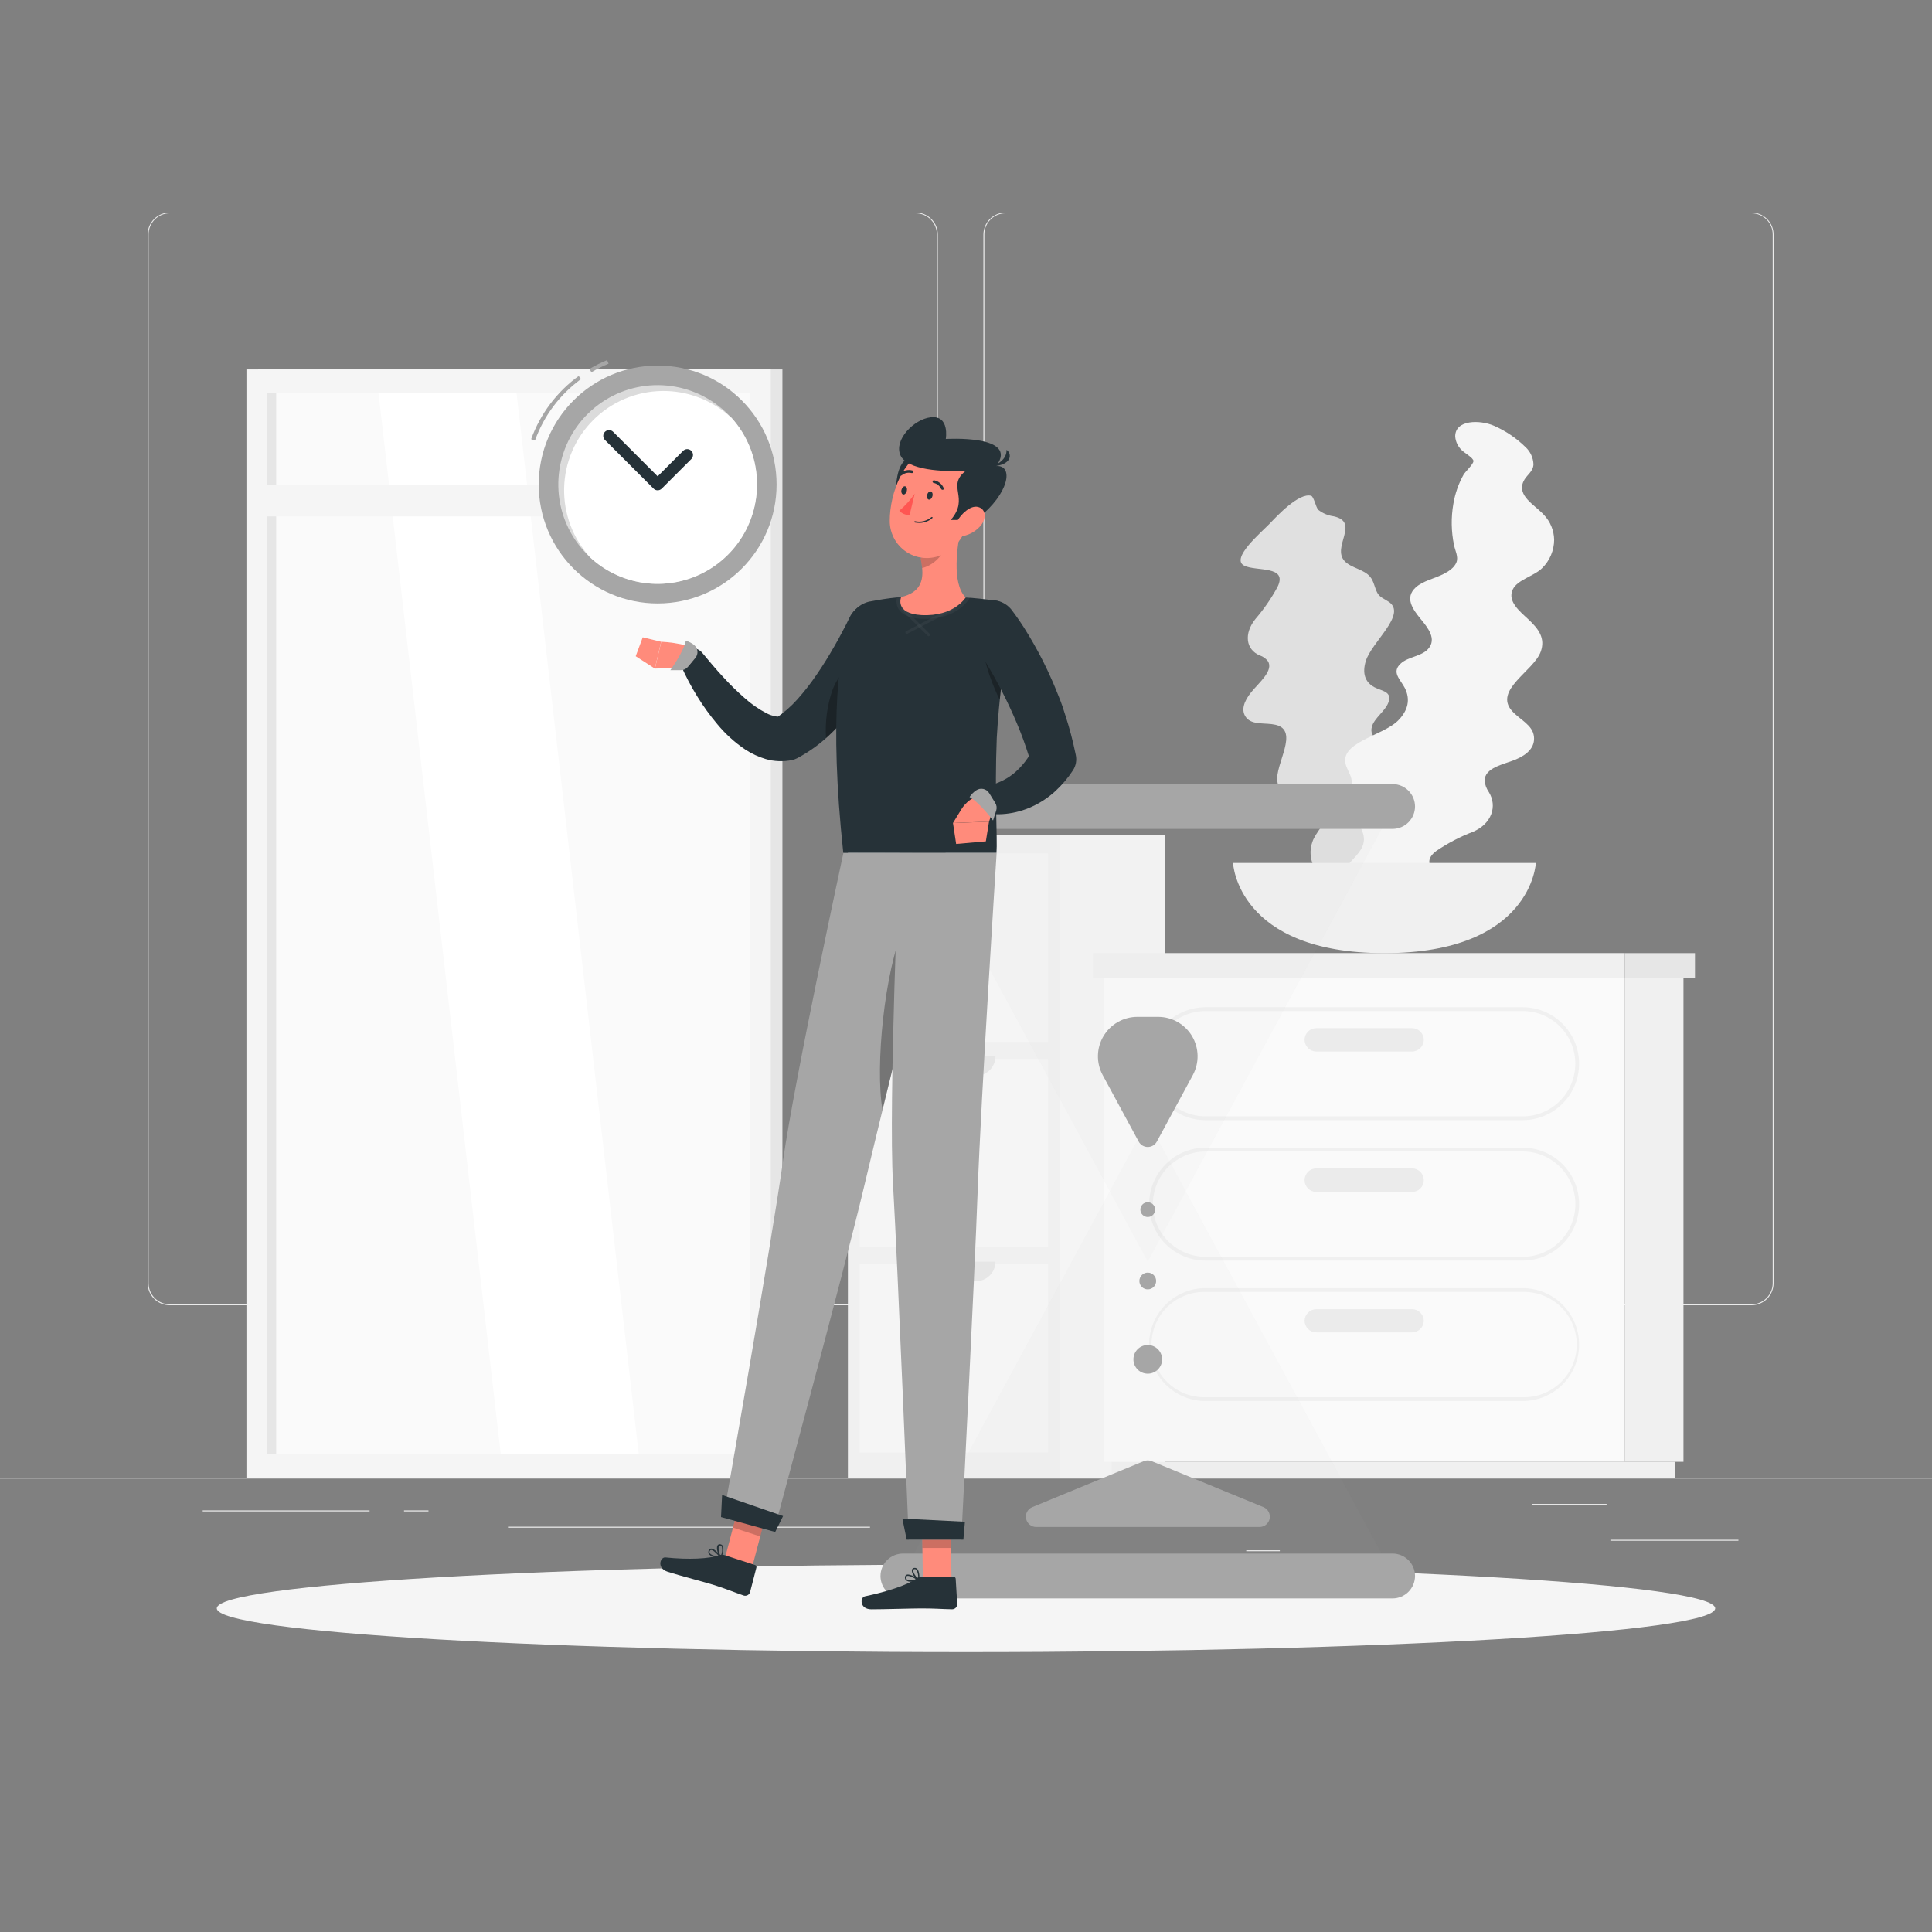 <svg width="150" height="150" viewBox="0 0 150 150" fill="none" xmlns="http://www.w3.org/2000/svg">
<rect x="0" y="0" width="150" height="150" fill="#808080" stroke="none"/>
<path d="M150 114.72H0V114.795H150V114.72Z" fill="#EBEBEB"/>
<path d="M134.97 119.547H125.034V119.622H134.97V119.547Z" fill="#EBEBEB"/>
<path d="M99.366 120.363H96.759V120.438H99.366V120.363Z" fill="#EBEBEB"/>
<path d="M124.734 116.763H118.977V116.838H124.734V116.763Z" fill="#EBEBEB"/>
<path d="M28.695 117.267H15.738V117.342H28.695V117.267Z" fill="#EBEBEB"/>
<path d="M33.267 117.267H31.368V117.342H33.267V117.267Z" fill="#EBEBEB"/>
<path d="M67.545 118.533H39.441V118.608H67.545V118.533Z" fill="#EBEBEB"/>
<path d="M71.1 101.34H13.173C12.719 101.339 12.284 101.158 11.964 100.837C11.643 100.516 11.463 100.081 11.463 99.627V18.198C11.467 17.747 11.649 17.315 11.969 16.997C12.289 16.68 12.722 16.501 13.173 16.5H71.1C71.554 16.5 71.99 16.68 72.311 17.002C72.632 17.323 72.813 17.759 72.813 18.213V99.627C72.813 100.081 72.632 100.517 72.311 100.838C71.99 101.16 71.554 101.34 71.1 101.34ZM13.173 16.56C12.739 16.561 12.323 16.734 12.017 17.041C11.71 17.348 11.538 17.764 11.538 18.198V99.627C11.538 100.061 11.71 100.477 12.017 100.784C12.323 101.091 12.739 101.264 13.173 101.265H71.1C71.534 101.264 71.95 101.091 72.257 100.784C72.564 100.477 72.737 100.061 72.738 99.627V18.198C72.737 17.764 72.564 17.348 72.257 17.041C71.95 16.734 71.534 16.561 71.1 16.56H13.173Z" fill="#EBEBEB"/>
<path d="M135.993 101.34H78.063C77.609 101.339 77.174 101.158 76.853 100.837C76.532 100.516 76.351 100.081 76.35 99.627V18.198C76.355 17.747 76.537 17.315 76.858 16.997C77.179 16.679 77.612 16.501 78.063 16.5H135.993C136.444 16.502 136.876 16.681 137.195 16.998C137.515 17.316 137.696 17.747 137.7 18.198V99.627C137.7 100.08 137.52 100.515 137.2 100.836C136.881 101.157 136.446 101.338 135.993 101.34ZM78.063 16.56C77.629 16.561 77.213 16.734 76.906 17.041C76.599 17.348 76.426 17.764 76.425 18.198V99.627C76.426 100.061 76.599 100.477 76.906 100.784C77.213 101.091 77.629 101.264 78.063 101.265H135.993C136.427 101.264 136.843 101.091 137.15 100.784C137.457 100.477 137.63 100.061 137.631 99.627V18.198C137.63 17.764 137.457 17.348 137.15 17.041C136.843 16.734 136.427 16.561 135.993 16.56H78.063Z" fill="#EBEBEB"/>
<path d="M20.037 114.72H60.747L60.747 28.683H20.037L20.037 114.72Z" fill="#E6E6E6"/>
<path d="M19.134 114.72H59.844L59.844 28.683H19.134L19.134 114.72Z" fill="#F5F5F5"/>
<path d="M58.221 112.896L58.221 30.507L20.76 30.507L20.76 112.896H58.221Z" fill="#FAFAFA"/>
<path d="M49.593 112.896L40.101 30.507H29.385L38.877 112.896H49.593Z" fill="white"/>
<path d="M21.444 112.896L21.444 30.507H20.76L20.76 112.896H21.444Z" fill="#E6E6E6"/>
<path d="M19.806 40.092L59.172 40.092V37.644L19.806 37.644V40.092Z" fill="#F5F5F5"/>
<path d="M82.269 114.72V64.8H65.832V114.72H82.269Z" fill="#F0F0F0"/>
<path d="M81.366 80.889V66.258H66.735V80.889H81.366Z" fill="#F5F5F5"/>
<path d="M81.366 96.834V82.203H66.735V96.834H81.366Z" fill="#F5F5F5"/>
<path d="M81.366 112.779V98.148H66.735V112.779H81.366Z" fill="#F5F5F5"/>
<path d="M77.289 66.066H70.8C70.798 66.266 70.836 66.463 70.912 66.648C70.987 66.833 71.099 67.001 71.24 67.142C71.381 67.283 71.549 67.394 71.733 67.47C71.918 67.545 72.116 67.583 72.315 67.581H75.759C75.96 67.583 76.158 67.545 76.343 67.469C76.529 67.394 76.697 67.282 76.839 67.142C76.982 67.001 77.095 66.833 77.172 66.649C77.249 66.464 77.289 66.266 77.289 66.066Z" fill="#E6E6E6"/>
<path d="M77.289 82.011H70.8C70.8 82.413 70.959 82.799 71.243 83.083C71.527 83.368 71.913 83.528 72.315 83.529H75.759C75.959 83.53 76.157 83.492 76.343 83.416C76.528 83.34 76.697 83.229 76.839 83.088C76.981 82.947 77.094 82.779 77.171 82.594C77.249 82.409 77.288 82.211 77.289 82.011Z" fill="#E6E6E6"/>
<path d="M77.289 97.956H70.8C70.8 98.358 70.959 98.744 71.243 99.028C71.527 99.313 71.913 99.473 72.315 99.474H75.759C75.959 99.475 76.157 99.437 76.343 99.361C76.528 99.285 76.697 99.174 76.839 99.033C76.981 98.892 77.094 98.724 77.171 98.539C77.249 98.354 77.288 98.156 77.289 97.956Z" fill="#E6E6E6"/>
<path d="M90.477 114.72V64.8H82.266V114.72H90.477Z" fill="#F5F5F5"/>
<path d="M126.147 113.493H130.704V75.909H126.147V113.493Z" fill="#F0F0F0"/>
<path d="M86.316 114.72H130.074V113.493H86.316V114.72Z" fill="#F0F0F0"/>
<path d="M126.147 75.909H85.683V113.493H126.147V75.909Z" fill="#FAFAFA"/>
<path d="M93.6 97.872H118.218C119.38 97.872 120.495 97.41 121.317 96.588C122.139 95.766 122.601 94.651 122.601 93.489C122.601 92.327 122.139 91.212 121.317 90.39C120.495 89.568 119.38 89.106 118.218 89.106H93.6C92.437 89.106 91.323 89.568 90.501 90.39C89.679 91.212 89.217 92.327 89.217 93.489C89.217 94.651 89.679 95.766 90.501 96.588C91.323 97.41 92.437 97.872 93.6 97.872ZM118.224 89.4C118.761 89.4 119.292 89.506 119.789 89.711C120.285 89.917 120.735 90.218 121.115 90.598C121.495 90.977 121.796 91.428 122.002 91.924C122.207 92.42 122.313 92.952 122.313 93.489C122.313 94.026 122.207 94.558 122.002 95.054C121.796 95.55 121.495 96.001 121.115 96.38C120.735 96.76 120.285 97.061 119.789 97.267C119.292 97.472 118.761 97.578 118.224 97.578H93.6C92.515 97.578 91.475 97.147 90.708 96.38C89.942 95.614 89.511 94.573 89.511 93.489C89.511 92.404 89.942 91.365 90.708 90.598C91.475 89.831 92.515 89.4 93.6 89.4H118.224Z" fill="#F0F0F0"/>
<path d="M93.6 108.777H118.218C119.38 108.777 120.495 108.315 121.317 107.493C122.139 106.671 122.601 105.556 122.601 104.394C122.601 103.232 122.139 102.117 121.317 101.295C120.495 100.473 119.38 100.011 118.218 100.011H93.6C92.437 100.011 91.323 100.473 90.501 101.295C89.679 102.117 89.217 103.232 89.217 104.394C89.217 105.556 89.679 106.671 90.501 107.493C91.323 108.315 92.437 108.777 93.6 108.777ZM118.218 100.305C118.764 100.29 119.307 100.385 119.816 100.584C120.325 100.783 120.789 101.081 121.18 101.462C121.572 101.843 121.883 102.299 122.096 102.802C122.308 103.305 122.418 103.846 122.418 104.392C122.418 104.939 122.308 105.48 122.096 105.983C121.883 106.486 121.572 106.942 121.18 107.323C120.789 107.704 120.325 108.002 119.816 108.201C119.307 108.4 118.764 108.495 118.218 108.48H93.6C93.054 108.495 92.51 108.4 92.001 108.201C91.493 108.002 91.029 107.704 90.637 107.323C90.246 106.942 89.934 106.486 89.722 105.983C89.51 105.48 89.4 104.939 89.4 104.392C89.4 103.846 89.51 103.305 89.722 102.802C89.934 102.299 90.246 101.843 90.637 101.462C91.029 101.081 91.493 100.783 92.001 100.584C92.51 100.385 93.054 100.29 93.6 100.305H118.218Z" fill="#F0F0F0"/>
<path d="M102.201 92.544H109.629C109.872 92.543 110.104 92.447 110.275 92.275C110.447 92.104 110.543 91.871 110.544 91.629C110.543 91.387 110.447 91.154 110.275 90.983C110.104 90.811 109.872 90.715 109.629 90.714H102.201C101.959 90.715 101.726 90.811 101.555 90.983C101.384 91.154 101.287 91.387 101.286 91.629C101.287 91.871 101.384 92.104 101.555 92.275C101.726 92.447 101.959 92.543 102.201 92.544Z" fill="#EBEBEB"/>
<path d="M93.6 86.967H118.218C119.38 86.967 120.495 86.505 121.317 85.683C122.139 84.861 122.601 83.746 122.601 82.584C122.601 81.421 122.139 80.307 121.317 79.485C120.495 78.663 119.38 78.201 118.218 78.201H93.6C92.437 78.201 91.323 78.663 90.501 79.485C89.679 80.307 89.217 81.421 89.217 82.584C89.217 83.746 89.679 84.861 90.501 85.683C91.323 86.505 92.437 86.967 93.6 86.967ZM118.218 78.495C119.302 78.495 120.342 78.926 121.109 79.693C121.876 80.46 122.307 81.499 122.307 82.584C122.307 83.668 121.876 84.709 121.109 85.475C120.342 86.242 119.302 86.673 118.218 86.673H93.6C92.515 86.673 91.475 86.242 90.708 85.475C89.942 84.709 89.511 83.668 89.511 82.584C89.511 81.499 89.942 80.46 90.708 79.693C91.475 78.926 92.515 78.495 93.6 78.495H118.218Z" fill="#F0F0F0"/>
<path d="M102.201 81.639H109.629C109.872 81.638 110.104 81.542 110.275 81.37C110.447 81.199 110.543 80.966 110.544 80.724C110.54 80.484 110.442 80.255 110.271 80.087C110.1 79.918 109.869 79.824 109.629 79.824H102.201C101.961 79.824 101.731 79.918 101.559 80.087C101.388 80.255 101.29 80.484 101.286 80.724C101.287 80.966 101.384 81.199 101.555 81.37C101.726 81.542 101.959 81.638 102.201 81.639Z" fill="#EBEBEB"/>
<path d="M102.201 103.446H109.629C109.869 103.446 110.1 103.352 110.271 103.183C110.442 103.015 110.54 102.786 110.544 102.546C110.539 102.306 110.441 102.078 110.27 101.91C110.099 101.741 109.869 101.647 109.629 101.646H102.201C101.961 101.647 101.731 101.741 101.56 101.91C101.389 102.078 101.291 102.306 101.286 102.546C101.29 102.786 101.388 103.015 101.559 103.183C101.731 103.352 101.961 103.446 102.201 103.446Z" fill="#EBEBEB"/>
<path d="M84.849 75.909H126.144V73.998H84.849V75.909Z" fill="#F0F0F0"/>
<path d="M131.598 74.001H126.147V75.912H131.598V74.001Z" fill="#E6E6E6"/>
<path d="M96.6 43.917C97.521 44.379 100.017 43.881 99.186 45.57C98.707 46.455 98.135 47.285 97.479 48.048C96.549 49.197 96.726 50.448 97.824 50.892C98.059 50.973 98.267 51.118 98.424 51.312C98.931 52.038 97.737 53.01 97.149 53.736C96.561 54.462 96.327 55.176 96.759 55.716C97.239 56.316 98.235 56.091 99.027 56.271C100.929 56.706 98.973 59.331 99.174 60.678C99.312 61.602 100.074 61.86 101.079 61.989C101.91 62.097 103.017 62.172 103.062 63.021C103.104 63.759 102.144 64.593 101.892 65.367C101.772 65.7 101.727 66.055 101.759 66.408C101.791 66.76 101.9 67.101 102.078 67.407C102.247 67.665 102.467 67.885 102.725 68.053C102.983 68.222 103.274 68.335 103.578 68.385C104.52 68.583 105.945 68.385 106.014 69.441C106.044 69.915 105.714 70.341 105.942 70.773C106.068 70.955 106.233 71.108 106.424 71.22C106.615 71.333 106.828 71.402 107.049 71.424C107.951 71.562 108.87 71.546 109.767 71.376C110.874 71.172 112.509 70.197 111.909 69.258C111.805 69.123 111.676 69.01 111.529 68.926C111.382 68.842 111.219 68.787 111.051 68.766C110.787 68.712 110.013 68.796 109.914 68.616C109.815 68.436 110.082 67.743 110.091 67.494C110.118 66.802 110.009 66.112 109.77 65.463C109.464 64.614 108.977 63.842 108.342 63.201C108.078 62.934 107.661 62.739 107.607 62.352C107.553 61.965 107.796 61.539 108.066 61.152C108.489 60.552 109.146 59.988 109.383 59.352C109.755 58.35 108.852 58.032 108.015 57.804C107.259 57.597 106.263 57.333 106.515 56.415C106.701 55.752 107.538 55.215 107.787 54.561C108.126 53.694 107.304 53.661 106.719 53.361C105.954 52.959 105.762 52.239 106.038 51.33C106.497 49.83 109.248 47.709 107.838 46.734C107.481 46.485 107.148 46.404 106.938 46.029C106.728 45.654 106.674 45.129 106.374 44.775C105.9 44.202 104.919 44.106 104.409 43.575C103.356 42.483 105.627 40.548 103.554 40.086C103.116 40.03 102.702 39.857 102.354 39.585C102.165 39.408 102.009 38.553 101.796 38.493C100.845 38.229 99.132 40.074 98.592 40.641C97.935 41.325 95.508 43.365 96.6 43.917Z" fill="#E0E0E0"/>
<path d="M112.917 69.363C112.353 68.316 109.884 67.263 111.522 66.063C112.405 65.462 113.356 64.966 114.354 64.584C115.788 63.984 116.298 62.604 115.572 61.461C115.405 61.221 115.302 60.942 115.272 60.651C115.212 59.595 116.787 59.343 117.693 58.962C118.599 58.581 119.193 57.999 119.094 57.177C118.992 56.277 117.996 55.875 117.393 55.2C115.947 53.574 119.079 52.101 119.622 50.595C119.994 49.563 119.472 48.834 118.644 48.069C117.969 47.442 117.03 46.68 117.444 45.78C117.804 45 119.097 44.742 119.733 44.106C120.026 43.819 120.26 43.475 120.419 43.097C120.579 42.718 120.662 42.312 120.663 41.901C120.649 41.181 120.365 40.493 119.868 39.972C119.142 39.183 117.768 38.508 118.281 37.377C118.509 36.873 119.028 36.648 119.058 36.057C119.049 35.801 118.989 35.55 118.881 35.317C118.773 35.085 118.62 34.876 118.431 34.704C117.728 34.016 116.907 33.459 116.007 33.063C114.921 32.583 112.956 32.568 112.983 33.903C113.017 34.296 113.192 34.664 113.475 34.938C113.682 35.16 114.408 35.553 114.399 35.799C114.39 36.045 113.799 36.588 113.64 36.837C113.242 37.545 112.971 38.316 112.839 39.117C112.653 40.179 112.671 41.266 112.89 42.321C112.977 42.756 113.244 43.221 113.082 43.647C112.92 44.073 112.482 44.361 112.041 44.58C111.348 44.928 110.463 45.105 109.914 45.609C109.047 46.404 109.674 47.292 110.292 48.045C110.85 48.726 111.585 49.614 110.868 50.397C110.349 50.961 109.32 50.997 108.768 51.504C108.006 52.185 108.711 52.728 109.068 53.412C109.524 54.312 109.311 55.152 108.579 55.911C107.379 57.165 103.809 57.627 104.532 59.511C104.715 59.988 104.961 60.279 104.952 60.795C104.943 61.311 104.706 61.875 104.778 62.43C104.889 63.312 105.702 64.02 105.87 64.881C106.212 66.654 103.17 67.227 104.754 68.985C105.124 69.332 105.399 69.768 105.552 70.251C105.627 70.551 105.303 71.52 105.459 71.715C106.158 72.576 108.657 71.754 109.437 71.505C110.358 71.19 113.592 70.608 112.917 69.363Z" fill="#F5F5F5"/>
<path d="M119.241 67.002C119.241 67.002 118.941 74.001 107.487 74.001C96.033 74.001 95.733 67.002 95.733 67.002H119.241Z" fill="#F0F0F0"/>
<path d="M75 128.268C107.125 128.268 133.167 126.748 133.167 124.872C133.167 122.996 107.125 121.476 75 121.476C42.875 121.476 16.833 122.996 16.833 124.872C16.833 126.748 42.875 128.268 75 128.268Z" fill="#F5F5F5"/>
<g opacity="0.2">
<path opacity="0.2" d="M108.219 122.361L89.112 87.045L70.005 122.361H108.219Z" fill="#A6A6A6"/>
<path opacity="0.2" d="M108.219 62.616L89.112 97.929L70.005 62.616H108.219Z" fill="#A6A6A6"/>
</g>
<path d="M92.613 83.466L89.817 88.632C89.748 88.759 89.646 88.865 89.522 88.94C89.398 89.014 89.256 89.053 89.112 89.053C88.967 89.053 88.825 89.014 88.701 88.94C88.577 88.865 88.475 88.759 88.407 88.632L85.611 83.466C85.359 82.999 85.232 82.475 85.244 81.944C85.255 81.414 85.405 80.895 85.677 80.44C85.949 79.984 86.335 79.607 86.797 79.346C87.258 79.084 87.78 78.947 88.311 78.948H89.928C90.457 78.95 90.977 79.089 91.437 79.351C91.896 79.614 92.28 79.991 92.551 80.446C92.821 80.901 92.969 81.419 92.98 81.948C92.991 82.477 92.864 83 92.613 83.466Z" fill="#A6A6A6"/>
<path d="M89.415 113.445L98.1 117.015C98.269 117.086 98.409 117.214 98.495 117.376C98.582 117.539 98.61 117.726 98.575 117.906C98.54 118.087 98.443 118.25 98.302 118.368C98.161 118.486 97.984 118.551 97.8 118.554H80.439C80.255 118.551 80.077 118.486 79.936 118.368C79.795 118.25 79.699 118.087 79.664 117.906C79.629 117.726 79.656 117.539 79.743 117.376C79.829 117.214 79.969 117.086 80.139 117.015L88.8 113.445C88.897 113.404 89.002 113.383 89.107 113.383C89.213 113.383 89.317 113.404 89.415 113.445Z" fill="#A6A6A6"/>
<path d="M89.112 106.653C89.727 106.653 90.225 106.155 90.225 105.54C90.225 104.925 89.727 104.427 89.112 104.427C88.497 104.427 87.999 104.925 87.999 105.54C87.999 106.155 88.497 106.653 89.112 106.653Z" fill="#A6A6A6"/>
<path d="M89.112 94.488C89.428 94.488 89.685 94.231 89.685 93.915C89.685 93.599 89.428 93.342 89.112 93.342C88.796 93.342 88.539 93.599 88.539 93.915C88.539 94.231 88.796 94.488 89.112 94.488Z" fill="#A6A6A6"/>
<path d="M89.112 100.107C89.472 100.107 89.763 99.816 89.763 99.456C89.763 99.096 89.472 98.805 89.112 98.805C88.752 98.805 88.461 99.096 88.461 99.456C88.461 99.816 88.752 100.107 89.112 100.107Z" fill="#A6A6A6"/>
<path d="M108.123 120.618H70.101C69.639 120.62 69.197 120.804 68.871 121.13C68.545 121.457 68.362 121.899 68.361 122.361C68.362 122.822 68.546 123.264 68.872 123.59C69.198 123.916 69.64 124.099 70.101 124.101H108.123C108.584 124.099 109.025 123.916 109.351 123.59C109.677 123.264 109.861 122.822 109.863 122.361C109.862 121.899 109.679 121.457 109.353 121.13C109.026 120.804 108.584 120.62 108.123 120.618Z" fill="#A6A6A6"/>
<path d="M108.123 60.876H70.101C69.64 60.878 69.198 61.061 68.872 61.387C68.546 61.713 68.362 62.155 68.361 62.616C68.362 63.077 68.546 63.519 68.872 63.845C69.198 64.171 69.64 64.354 70.101 64.356H108.123C108.584 64.354 109.025 64.171 109.351 63.845C109.677 63.519 109.861 63.077 109.863 62.616C109.861 62.155 109.677 61.713 109.351 61.387C109.025 61.061 108.584 60.878 108.123 60.876Z" fill="#A6A6A6"/>
<path d="M58.389 121.704L56.274 121.017L57.588 116.028L59.703 116.715L58.389 121.704Z" fill="#FF8B7B"/>
<path d="M56.241 120.735L58.617 121.506C58.657 121.518 58.691 121.545 58.712 121.581C58.732 121.618 58.738 121.66 58.728 121.701L58.233 123.621C58.201 123.72 58.132 123.802 58.04 123.85C57.947 123.898 57.84 123.907 57.741 123.876C56.919 123.594 56.541 123.417 55.494 123.078C54.849 122.868 52.731 122.322 51.843 122.034C50.955 121.746 51.264 120.876 51.666 120.918C53.466 121.107 55.086 121.023 55.836 120.747C55.966 120.698 56.108 120.694 56.241 120.735Z" fill="#263238"/>
<path opacity="0.2" d="M59.703 116.718L57.588 116.028L56.91 118.602L59.028 119.289L59.703 116.718Z" fill="black"/>
<path d="M65.484 66.216C65.484 66.216 61.689 83.781 60.798 90.096C59.823 97.011 56.16 117.777 56.16 117.777L60.087 118.863C60.087 118.863 65.529 98.724 67.119 92.001C68.844 84.702 73.419 66.201 73.419 66.201L65.484 66.216Z" fill="#A6A6A6"/>
<path opacity="0.3" d="M70.176 71.976C68.676 75.378 67.935 82.776 68.517 86.181C69.579 81.816 70.857 76.626 71.844 72.633C71.511 71.475 70.959 70.2 70.176 71.976Z" fill="black"/>
<path d="M60.186 118.941L55.98 117.783L56.064 116.07L60.798 117.705L60.186 118.941Z" fill="#263238"/>
<path d="M55.371 120.861C55.567 120.918 55.768 120.954 55.971 120.969C55.981 120.97 55.991 120.967 56 120.963C56.009 120.958 56.016 120.951 56.021 120.942C56.026 120.933 56.028 120.923 56.028 120.913C56.028 120.903 56.025 120.893 56.019 120.885C55.965 120.816 55.5 120.213 55.209 120.231C55.175 120.233 55.143 120.243 55.115 120.261C55.086 120.279 55.063 120.303 55.047 120.333C55.017 120.376 54.999 120.427 54.995 120.48C54.99 120.532 55 120.585 55.023 120.633C55.108 120.748 55.231 120.829 55.371 120.861ZM55.848 120.861C55.446 120.813 55.17 120.711 55.104 120.582C55.09 120.552 55.085 120.518 55.089 120.485C55.092 120.451 55.105 120.42 55.125 120.393C55.133 120.379 55.144 120.366 55.157 120.357C55.171 120.348 55.187 120.343 55.203 120.342C55.359 120.324 55.653 120.618 55.848 120.852V120.861Z" fill="#263238"/>
<path d="M55.95 120.966H55.974C55.983 120.964 55.991 120.96 55.998 120.954C56.004 120.949 56.01 120.941 56.013 120.933C56.013 120.909 56.268 120.315 56.121 120.033C56.103 119.998 56.076 119.967 56.044 119.943C56.012 119.92 55.974 119.904 55.935 119.898C55.892 119.885 55.847 119.887 55.805 119.903C55.764 119.92 55.729 119.95 55.707 119.988C55.584 120.204 55.755 120.747 55.926 120.942L55.95 120.966ZM55.95 120.015C55.97 120.021 55.989 120.031 56.005 120.044C56.021 120.058 56.034 120.074 56.043 120.093C56.093 120.335 56.065 120.586 55.962 120.81C55.817 120.586 55.762 120.314 55.809 120.051C55.809 120.024 55.851 119.994 55.926 120.009L55.95 120.015Z" fill="#263238"/>
<path d="M69.522 49.539C69.408 49.809 69.312 50.013 69.207 50.241C69.102 50.469 68.988 50.679 68.877 50.895C68.655 51.33 68.421 51.753 68.178 52.176C67.687 53.025 67.146 53.845 66.558 54.63C65.956 55.442 65.289 56.203 64.563 56.907C63.79 57.668 62.913 58.316 61.959 58.833L61.884 58.872C61.762 58.935 61.633 58.981 61.5 59.01C60.816 59.152 60.109 59.124 59.439 58.929C58.882 58.762 58.353 58.516 57.867 58.197C57.052 57.649 56.32 56.986 55.695 56.229C55.114 55.538 54.585 54.806 54.114 54.036C53.648 53.28 53.234 52.493 52.875 51.681C52.782 51.466 52.77 51.225 52.841 51.002C52.912 50.779 53.06 50.59 53.26 50.467C53.459 50.345 53.696 50.299 53.927 50.337C54.157 50.376 54.367 50.496 54.516 50.676L54.546 50.712C55.041 51.312 55.578 51.951 56.118 52.533C56.644 53.112 57.203 53.661 57.792 54.177C58.312 54.649 58.891 55.052 59.514 55.377C59.747 55.497 59.997 55.58 60.255 55.623C60.399 55.65 60.549 55.637 60.687 55.587L60.228 55.764C60.848 55.346 61.413 54.852 61.911 54.294C62.453 53.686 62.954 53.042 63.411 52.368C63.885 51.678 64.335 50.955 64.758 50.211C64.974 49.842 65.181 49.467 65.376 49.086L65.676 48.519C65.769 48.336 65.871 48.126 65.943 47.979L65.961 47.937C66.18 47.475 66.57 47.118 67.05 46.942C67.529 46.766 68.058 46.784 68.524 46.994C68.99 47.204 69.355 47.588 69.54 48.064C69.725 48.54 69.717 49.069 69.516 49.539H69.522Z" fill="#263238"/>
<path opacity="0.3" d="M64.617 53.613C65.559 51.111 67.56 51.069 68.427 51.732C68.364 51.849 68.298 51.966 68.232 52.083C67.762 52.902 67.246 53.694 66.687 54.456C66.114 55.24 65.483 55.98 64.8 56.67C64.584 56.883 64.362 57.093 64.131 57.297C64.052 56.049 64.217 54.798 64.617 53.613Z" fill="black"/>
<path d="M52.8 51.837L50.85 51.909L51.336 49.824C52.007 49.857 52.674 49.958 53.325 50.124C53.444 50.16 53.552 50.223 53.642 50.309C53.731 50.395 53.799 50.5 53.841 50.617C53.882 50.734 53.895 50.859 53.879 50.981C53.863 51.104 53.818 51.222 53.748 51.324C53.643 51.479 53.502 51.607 53.337 51.696C53.172 51.785 52.988 51.834 52.8 51.837Z" fill="#FF8B7B"/>
<path d="M53.892 50.076C53.7 49.924 53.481 49.811 53.247 49.743C53.085 50.595 52.047 52.032 52.047 52.032H52.86C52.965 52.032 53.068 52.01 53.163 51.965C53.258 51.922 53.342 51.857 53.409 51.777L53.979 51.093C54.041 51.021 54.089 50.938 54.118 50.847C54.148 50.756 54.159 50.661 54.151 50.566C54.142 50.471 54.115 50.379 54.071 50.295C54.026 50.211 53.966 50.136 53.892 50.076Z" fill="#A6A6A6"/>
<path d="M49.356 50.949L49.902 49.479L51.33 49.827L50.844 51.909L49.356 50.949Z" fill="#FF8B7B"/>
<path d="M73.875 122.676H71.652L71.574 117.525H73.797L73.875 122.676Z" fill="#FF8B7B"/>
<path d="M71.535 122.418H74.034C74.055 122.417 74.076 122.421 74.095 122.428C74.115 122.435 74.133 122.446 74.148 122.46C74.163 122.475 74.176 122.492 74.184 122.511C74.193 122.53 74.198 122.55 74.199 122.571L74.319 124.548C74.319 124.652 74.278 124.752 74.205 124.826C74.132 124.9 74.033 124.942 73.929 124.944C73.059 124.929 72.645 124.878 71.529 124.878C70.854 124.878 68.595 124.947 67.662 124.947C66.729 124.947 66.762 124.023 67.149 123.939C68.925 123.567 70.509 123.039 71.136 122.556C71.249 122.465 71.39 122.416 71.535 122.418Z" fill="#263238"/>
<path opacity="0.2" d="M73.8 117.528H71.574L71.616 120.183H73.839L73.8 117.528Z" fill="black"/>
<path d="M69.822 66.216C69.822 66.216 68.973 85.539 69.333 91.908C69.729 98.88 70.557 119.541 70.557 119.541H74.631C74.631 119.541 75.657 99.441 75.903 92.541C76.17 85.041 77.379 66.216 77.379 66.216H69.822Z" fill="#A6A6A6"/>
<path d="M74.796 119.541H70.395L70.059 117.903L74.916 118.146L74.796 119.541Z" fill="#263238"/>
<path d="M70.746 122.805C70.948 122.8 71.149 122.774 71.346 122.727C71.356 122.724 71.364 122.718 71.371 122.711C71.378 122.704 71.382 122.695 71.385 122.685C71.386 122.675 71.385 122.666 71.381 122.657C71.377 122.648 71.371 122.64 71.364 122.634C71.292 122.583 70.662 122.154 70.389 122.262C70.359 122.274 70.332 122.294 70.311 122.319C70.29 122.344 70.275 122.374 70.269 122.406C70.255 122.455 70.254 122.506 70.266 122.555C70.277 122.605 70.301 122.65 70.335 122.688C70.453 122.776 70.599 122.818 70.746 122.805ZM71.196 122.652C70.797 122.73 70.506 122.718 70.401 122.616C70.379 122.591 70.365 122.56 70.358 122.528C70.352 122.495 70.354 122.461 70.365 122.43C70.367 122.414 70.374 122.399 70.384 122.386C70.394 122.374 70.407 122.364 70.422 122.358C70.569 122.301 70.938 122.487 71.196 122.652Z" fill="#263238"/>
<path d="M71.328 122.727C71.336 122.73 71.344 122.73 71.352 122.727C71.36 122.723 71.366 122.717 71.371 122.709C71.376 122.702 71.379 122.694 71.379 122.685C71.379 122.658 71.43 122.019 71.205 121.803C71.177 121.775 71.142 121.754 71.104 121.742C71.066 121.729 71.026 121.725 70.986 121.731C70.942 121.733 70.9 121.749 70.867 121.777C70.833 121.805 70.81 121.844 70.8 121.887C70.746 122.13 71.079 122.595 71.301 122.727C71.31 122.73 71.32 122.73 71.328 122.727ZM71.028 121.827C71.049 121.826 71.069 121.83 71.088 121.838C71.108 121.846 71.125 121.857 71.139 121.872C71.263 122.086 71.315 122.334 71.286 122.58C71.094 122.415 70.872 122.061 70.905 121.902C70.905 121.872 70.929 121.836 71.004 121.827H71.028Z" fill="#263238"/>
<path d="M78.492 48.282C78.525 48.094 78.52 47.902 78.478 47.717C78.435 47.531 78.355 47.356 78.243 47.202C78.131 47.048 77.989 46.918 77.826 46.82C77.662 46.722 77.481 46.658 77.292 46.632H77.268C76.551 46.527 75.651 46.419 74.769 46.377C73.085 46.281 71.398 46.281 69.714 46.377C68.937 46.449 68.178 46.578 67.572 46.695H67.548C67.169 46.772 66.818 46.95 66.533 47.211C66.248 47.472 66.04 47.806 65.931 48.177C65.205 50.622 64.338 55.614 65.472 66.213H77.367C77.451 65.151 77.214 61.695 77.388 57.294C77.562 54.269 77.931 51.259 78.492 48.282Z" fill="#263238"/>
<path opacity="0.3" d="M78.378 48.936C78.132 50.358 77.829 52.293 77.619 54.336C77.619 54.336 76.533 52.206 76.335 50.385C76.137 48.564 77.7 48.426 78.378 48.936Z" fill="black"/>
<g opacity="0.2">
<path opacity="0.2" d="M70.401 49.218C70.376 49.217 70.353 49.208 70.334 49.192C70.315 49.176 70.301 49.155 70.296 49.131C70.29 49.107 70.292 49.081 70.302 49.059C70.312 49.036 70.329 49.017 70.35 49.005L74.058 47.082C74.085 47.069 74.115 47.067 74.143 47.076C74.171 47.085 74.194 47.104 74.208 47.13C74.222 47.157 74.225 47.188 74.216 47.216C74.207 47.245 74.187 47.269 74.16 47.283L70.452 49.2C70.436 49.209 70.419 49.215 70.401 49.218Z" fill="white"/>
<path opacity="0.2" d="M72.099 49.392C72.085 49.393 72.07 49.39 72.056 49.384C72.043 49.379 72.031 49.37 72.021 49.359L69.987 47.34C69.967 47.318 69.956 47.29 69.956 47.261C69.956 47.231 69.967 47.203 69.987 47.181C70.008 47.16 70.037 47.149 70.067 47.149C70.096 47.149 70.125 47.16 70.146 47.181L72.177 49.203C72.198 49.224 72.21 49.253 72.21 49.282C72.21 49.312 72.198 49.341 72.177 49.362C72.167 49.372 72.155 49.38 72.141 49.385C72.128 49.39 72.114 49.392 72.099 49.392Z" fill="white"/>
<path opacity="0.2" d="M74.778 46.374C73.095 46.278 71.409 46.278 69.726 46.374H69.642C69.601 46.528 69.591 46.689 69.614 46.847C69.636 47.006 69.689 47.158 69.771 47.295C70.053 47.745 70.644 47.997 71.532 48.045H71.865C74.265 48.045 75.192 46.587 75.231 46.524L75.315 46.389L74.778 46.374Z" fill="white"/>
</g>
<path d="M69.966 46.356C71.436 46.008 71.694 45.099 71.595 44.1C71.571 43.85 71.532 43.601 71.478 43.356L73.32 41.826L74.673 40.704C74.298 42.333 73.875 45.3 74.973 46.386C74.973 46.386 74.073 47.886 71.544 47.754C69.423 47.637 69.966 46.356 69.966 46.356Z" fill="#FF8B7B"/>
<path opacity="0.2" d="M71.478 43.356C71.533 43.601 71.572 43.85 71.595 44.1C72.282 43.962 73.2 43.23 73.296 42.528C73.33 42.296 73.338 42.06 73.32 41.826L71.478 43.356Z" fill="black"/>
<path d="M70.5 35.55C69.501 36.15 69.66 37.65 69.39 38.724C70.026 38.787 71.028 37.656 71.028 37.656L71.628 35.937L70.5 35.55Z" fill="#263238"/>
<path d="M75.813 38.568C75.174 40.686 74.913 41.955 73.557 42.84C73.121 43.132 72.613 43.298 72.089 43.322C71.565 43.346 71.044 43.227 70.584 42.976C70.123 42.726 69.739 42.354 69.474 41.901C69.209 41.448 69.073 40.932 69.081 40.407C69.081 38.388 70.119 35.262 72.435 34.83C72.934 34.723 73.453 34.75 73.938 34.907C74.424 35.064 74.86 35.346 75.202 35.725C75.544 36.103 75.781 36.566 75.888 37.065C75.995 37.564 75.969 38.082 75.813 38.568Z" fill="#FF8B7B"/>
<path d="M73.818 40.365C75.318 38.625 73.443 37.767 74.976 36.558C73.251 36.639 70.41 36.516 69.903 35.334C69.396 34.152 70.956 32.55 72.255 32.4C73.755 32.226 73.431 34.083 73.431 34.083C73.431 34.083 79.17 33.726 77.349 36.183C78.729 36.099 78.348 38.331 75.948 40.215C75.345 40.416 73.818 40.365 73.818 40.365Z" fill="#263238"/>
<path d="M77.004 36.213C77.004 36.213 78.186 35.862 78.147 34.926C78.573 35.22 78.618 36.114 77.004 36.213Z" fill="#263238"/>
<path d="M76.164 40.779C75.818 41.206 75.336 41.499 74.799 41.61C74.118 41.733 73.959 41.103 74.298 40.488C74.598 39.936 75.327 39.207 75.939 39.36C76.551 39.513 76.599 40.242 76.164 40.779Z" fill="#FF8B7B"/>
<path d="M72.396 38.514C72.354 38.688 72.228 38.814 72.111 38.787C71.994 38.76 71.937 38.604 71.979 38.43C72.021 38.256 72.147 38.13 72.261 38.154C72.375 38.178 72.438 38.337 72.396 38.514Z" fill="#263238"/>
<path d="M70.407 38.115C70.365 38.289 70.239 38.415 70.125 38.391C70.011 38.367 69.948 38.208 69.99 38.034C70.032 37.86 70.158 37.734 70.272 37.758C70.386 37.782 70.449 37.941 70.407 38.115Z" fill="#263238"/>
<path d="M71.019 38.328C70.68 38.822 70.277 39.268 69.819 39.654C69.921 39.764 70.046 39.85 70.185 39.907C70.323 39.963 70.473 39.989 70.623 39.981L71.019 38.328Z" fill="#FF5652"/>
<path d="M71.235 40.593C71.442 40.612 71.652 40.59 71.85 40.526C72.049 40.462 72.233 40.358 72.39 40.221C72.395 40.217 72.399 40.211 72.402 40.205C72.405 40.199 72.406 40.192 72.406 40.185C72.406 40.178 72.405 40.172 72.402 40.165C72.399 40.159 72.395 40.154 72.39 40.149C72.38 40.139 72.366 40.134 72.352 40.134C72.338 40.134 72.325 40.139 72.315 40.149C72.142 40.296 71.938 40.4 71.719 40.455C71.499 40.51 71.27 40.513 71.049 40.464C71.042 40.463 71.035 40.463 71.028 40.464C71.022 40.466 71.016 40.468 71.01 40.472C71.004 40.476 70.999 40.481 70.996 40.487C70.992 40.493 70.99 40.499 70.989 40.506C70.986 40.52 70.989 40.534 70.997 40.546C71.005 40.558 71.017 40.566 71.031 40.569L71.235 40.593Z" fill="#263238"/>
<path d="M73.164 38.028C73.181 38.033 73.198 38.033 73.215 38.028C73.228 38.023 73.239 38.014 73.248 38.005C73.258 37.995 73.265 37.983 73.27 37.97C73.275 37.957 73.277 37.943 73.276 37.929C73.275 37.916 73.272 37.902 73.266 37.89C73.202 37.737 73.1 37.602 72.971 37.497C72.842 37.392 72.689 37.321 72.525 37.29C72.497 37.286 72.469 37.294 72.447 37.311C72.424 37.328 72.409 37.352 72.405 37.38C72.403 37.394 72.404 37.408 72.408 37.421C72.412 37.434 72.418 37.447 72.427 37.458C72.436 37.469 72.447 37.478 72.459 37.485C72.471 37.491 72.484 37.495 72.498 37.497C72.625 37.524 72.744 37.581 72.844 37.663C72.944 37.746 73.023 37.852 73.074 37.971C73.083 37.987 73.096 38.001 73.112 38.011C73.127 38.021 73.145 38.027 73.164 38.028Z" fill="#263238"/>
<path d="M69.915 36.921C69.931 36.927 69.948 36.928 69.965 36.925C69.982 36.922 69.998 36.914 70.011 36.903C70.115 36.817 70.237 36.756 70.368 36.725C70.499 36.694 70.636 36.695 70.767 36.726C70.78 36.73 70.794 36.732 70.808 36.731C70.822 36.73 70.835 36.726 70.848 36.72C70.86 36.714 70.871 36.705 70.88 36.694C70.889 36.684 70.896 36.672 70.9 36.658C70.905 36.645 70.906 36.631 70.905 36.617C70.904 36.604 70.901 36.59 70.894 36.578C70.888 36.565 70.879 36.554 70.869 36.545C70.858 36.536 70.846 36.529 70.833 36.525C70.669 36.484 70.497 36.483 70.332 36.52C70.167 36.556 70.013 36.631 69.882 36.738C69.86 36.755 69.846 36.78 69.843 36.808C69.839 36.835 69.847 36.863 69.864 36.885C69.876 36.903 69.894 36.916 69.915 36.921Z" fill="#263238"/>
<path d="M78.6 47.427L78.849 47.766L79.074 48.084C79.224 48.297 79.359 48.51 79.5 48.723C79.773 49.152 80.031 49.587 80.28 50.025C80.779 50.901 81.231 51.802 81.636 52.725C81.846 53.181 82.026 53.655 82.218 54.12C82.41 54.585 82.572 55.068 82.719 55.554C83.035 56.521 83.295 57.506 83.499 58.503L83.523 58.617C83.567 58.818 83.57 59.026 83.534 59.229C83.497 59.432 83.421 59.626 83.31 59.799C82.923 60.392 82.465 60.935 81.945 61.416C81.41 61.906 80.803 62.311 80.145 62.616C79.495 62.919 78.799 63.111 78.087 63.186C77.738 63.222 77.386 63.228 77.037 63.204C76.863 63.204 76.689 63.171 76.515 63.144L76.251 63.093L75.951 63.018C75.915 63.009 75.885 62.987 75.866 62.956C75.847 62.926 75.841 62.888 75.849 62.853L76.263 61.113C76.263 61.098 76.341 61.095 76.389 61.083L76.554 61.05C76.668 61.026 76.779 60.999 76.893 60.969C77.115 60.909 77.332 60.833 77.544 60.741C77.953 60.573 78.335 60.348 78.681 60.072C79.356 59.516 79.896 58.813 80.259 58.017L80.07 59.313C79.812 58.464 79.539 57.624 79.209 56.793C78.879 55.962 78.519 55.146 78.126 54.342C77.733 53.538 77.313 52.743 76.86 51.969C76.638 51.582 76.404 51.201 76.17 50.823L75.813 50.265L75.636 49.995L75.471 49.755L75.411 49.665C75.114 49.242 74.997 48.719 75.086 48.21C75.175 47.701 75.463 47.248 75.886 46.952C76.309 46.655 76.832 46.538 77.341 46.627C77.85 46.716 78.303 47.004 78.6 47.427Z" fill="#263238"/>
<path d="M74.634 62.844L73.989 63.9L76.788 63.789C76.788 63.789 77.523 61.905 76.521 61.608L76.131 61.713C75.507 61.888 74.973 62.292 74.634 62.844Z" fill="#FF8B7B"/>
<path d="M75.786 61.365C75.584 61.501 75.411 61.676 75.276 61.878C76.038 62.292 77.1 63.702 77.1 63.702L77.346 62.928C77.377 62.828 77.386 62.723 77.372 62.619C77.358 62.515 77.322 62.416 77.265 62.328L76.8 61.578C76.749 61.495 76.682 61.424 76.603 61.368C76.523 61.313 76.433 61.273 76.339 61.254C76.244 61.234 76.146 61.233 76.051 61.252C75.956 61.272 75.866 61.31 75.786 61.365Z" fill="#A6A6A6"/>
<path d="M74.235 65.526L76.542 65.322L76.788 63.789L73.989 63.9L74.235 65.526Z" fill="#FF8B7B"/>
<path d="M45.918 28.902L45.765 28.644C46.205 28.383 46.663 28.155 47.136 27.96L47.25 28.239C46.79 28.427 46.345 28.648 45.918 28.902Z" fill="#A6A6A6"/>
<path d="M41.538 34.2L41.238 34.098C41.949 32.129 43.236 30.419 44.931 29.19L45.108 29.433C43.466 30.628 42.222 32.289 41.538 34.2Z" fill="#A6A6A6"/>
<path d="M51.06 46.851C56.16 46.851 60.294 42.717 60.294 37.617C60.294 32.517 56.16 28.383 51.06 28.383C45.96 28.383 41.826 32.517 41.826 37.617C41.826 42.717 45.96 46.851 51.06 46.851Z" fill="#A6A6A6"/>
<path opacity="0.6" d="M58.773 37.617C58.773 39.416 58.143 41.159 56.993 42.543C55.843 43.927 54.245 44.866 52.477 45.196C50.708 45.527 48.879 45.228 47.307 44.353C45.735 43.477 44.519 42.08 43.868 40.402C43.218 38.724 43.175 36.871 43.746 35.165C44.318 33.459 45.468 32.006 46.998 31.058C48.527 30.11 50.34 29.727 52.122 29.975C53.905 30.223 55.544 31.086 56.757 32.415C56.76 32.414 56.762 32.413 56.765 32.413C56.767 32.413 56.77 32.414 56.772 32.415C58.066 33.838 58.779 35.694 58.773 37.617Z" fill="white"/>
<path d="M58.773 37.617C58.773 39.116 58.336 40.583 57.515 41.838C56.695 43.093 55.526 44.081 54.153 44.682C52.779 45.284 51.26 45.472 49.782 45.223C48.303 44.975 46.929 44.301 45.828 43.284C44.481 41.816 43.754 39.885 43.799 37.893C43.845 35.901 44.659 34.005 46.072 32.6C47.484 31.195 49.385 30.392 51.377 30.357C53.368 30.323 55.296 31.06 56.757 32.415C56.759 32.414 56.761 32.413 56.764 32.413C56.767 32.413 56.769 32.414 56.772 32.415C58.065 33.838 58.779 35.694 58.773 37.617Z" fill="white"/>
<path d="M51.06 38.067C51.001 38.067 50.942 38.056 50.887 38.033C50.833 38.01 50.783 37.977 50.742 37.935L46.98 34.173C46.935 34.132 46.9 34.082 46.875 34.027C46.851 33.972 46.838 33.912 46.837 33.852C46.835 33.791 46.846 33.731 46.869 33.675C46.892 33.619 46.925 33.568 46.968 33.526C47.011 33.483 47.062 33.449 47.118 33.426C47.174 33.404 47.234 33.393 47.294 33.394C47.355 33.395 47.414 33.408 47.47 33.433C47.525 33.457 47.575 33.493 47.616 33.537L51.06 36.981L53.049 34.992C53.134 34.913 53.247 34.869 53.363 34.871C53.48 34.873 53.591 34.921 53.674 35.003C53.756 35.086 53.803 35.197 53.805 35.313C53.807 35.43 53.764 35.543 53.685 35.628L51.378 37.935C51.293 38.019 51.179 38.067 51.06 38.067Z" fill="#263238"/>
</svg>
